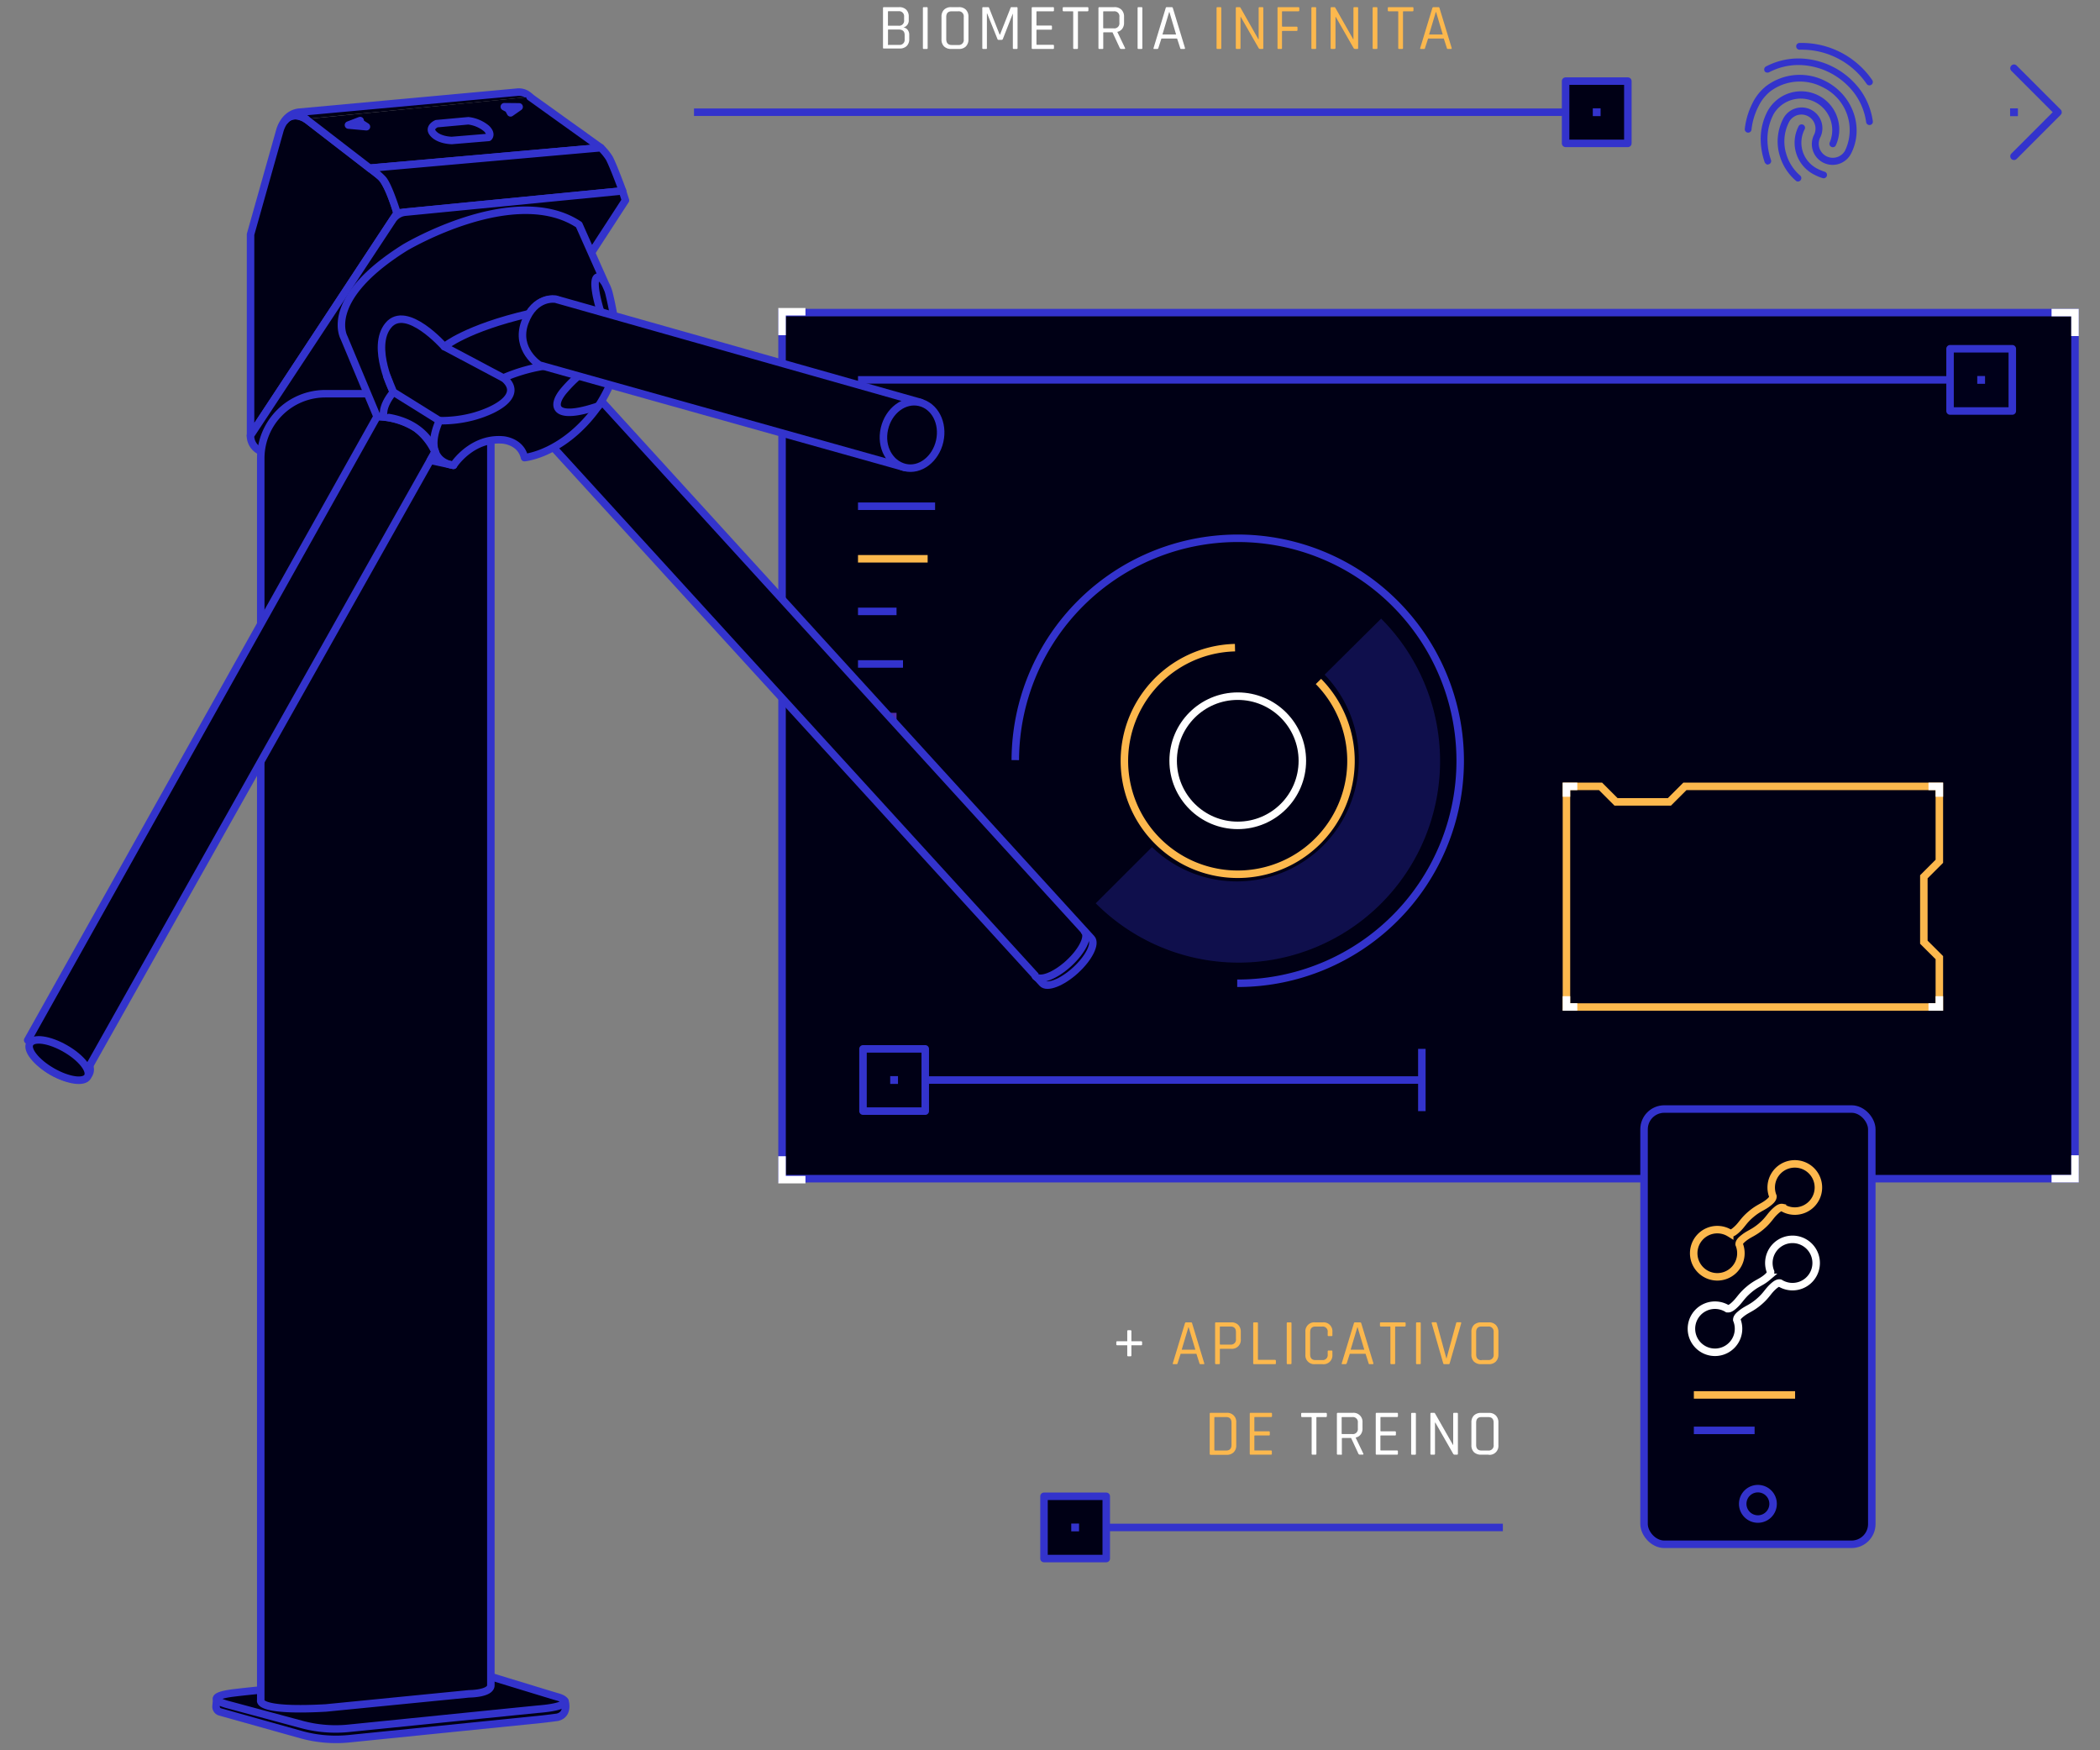 <svg id="13b99d29-f10e-4002-b28e-585e2cf24faf" data-name="Layer 1" xmlns="http://www.w3.org/2000/svg" xmlns:xlink="http://www.w3.org/1999/xlink" viewBox="0 0 420 350"><rect x="0" y="0" width="420" height="350" fill="#808080" stroke="none"/><defs><linearGradient id="33a98bb7-be0f-4d2b-adf5-a9b28c65be4e" x1="338.77" y1="278.94" x2="359.02" y2="278.94" gradientUnits="userSpaceOnUse"><stop offset="0" stop-color="#b3b3b3" stop-opacity="0"/><stop offset="0.05" stop-color="#b4b4b4" stop-opacity="0.05"/><stop offset="0.14" stop-color="#b6b6b6" stop-opacity="0.17"/><stop offset="0.24" stop-color="#bababa" stop-opacity="0.37"/><stop offset="0.36" stop-color="#bfbfbf" stop-opacity="0.65"/><stop offset="0.5" stop-color="#c5c5c5"/><stop offset="0.66" stop-color="#d4d4d4"/><stop offset="0.98" stop-color="#fdfdfd"/><stop offset="1" stop-color="#fff"/></linearGradient></defs><title>ilustra-combo</title><rect x="156.41" y="62.51" width="258.59" height="173.19" fill="#000015" stroke="#33c" stroke-miterlimit="10" stroke-width="1.5"/><line x1="171.6" y1="90.71" x2="179.31" y2="90.71" fill="none" stroke="#512da8" stroke-miterlimit="10" stroke-width="1.5"/><line x1="171.6" y1="111.74" x2="185.53" y2="111.74" fill="none" stroke="#fcb84d" stroke-miterlimit="10" stroke-width="1.5"/><line x1="171.6" y1="122.26" x2="179.31" y2="122.26" fill="none" stroke="#33c" stroke-miterlimit="10" stroke-width="1.5"/><line x1="171.6" y1="132.77" x2="180.6" y2="132.77" fill="none" stroke="#33c" stroke-miterlimit="10" stroke-width="1.5"/><line x1="171.6" y1="143.29" x2="179.31" y2="143.29" fill="none" stroke="#512da8" stroke-miterlimit="10" stroke-width="1.5"/><line x1="171.6" y1="153.8" x2="175.46" y2="153.8" fill="none" stroke="#512da8" stroke-miterlimit="10" stroke-width="1.5"/><line x1="171.6" y1="101.23" x2="187.02" y2="101.23" fill="none" stroke="#33c" stroke-miterlimit="10" stroke-width="1.5"/><path d="M247.44,196.62h.11A44.49,44.49,0,1,0,203.06,152" fill="none" stroke="#33c" stroke-miterlimit="10" stroke-width="1.5"/><g opacity="0.3"><path d="M276.19,123.74l0,0L264.9,134.94l.05,0a24.4,24.4,0,0,1-34.49,34.51l-.06-.06-11.25,11.24.06.06a40.29,40.29,0,0,0,57-57Z" fill="#33c"/></g><circle cx="247.55" cy="152.13" r="12.92" fill="none" stroke="#fff" stroke-miterlimit="10" stroke-width="1.5"/><path d="M247,129.51a22.66,22.66,0,1,0,16.69,6.76" fill="none" stroke="#fcb84d" stroke-miterlimit="10" stroke-width="1.5"/><rect x="390.01" y="69.74" width="12.45" height="12.45" fill="#00001a" stroke="#33c" stroke-linecap="round" stroke-linejoin="round" stroke-width="1.5"/><rect x="395.45" y="75.19" width="1.56" height="1.56" fill="#33c"/><line x1="171.6" y1="75.96" x2="389.82" y2="75.96" fill="none" stroke="#33c" stroke-miterlimit="10" stroke-width="1.5"/><polygon points="384.77 175.33 384.77 188.41 387.87 191.5 387.87 201.37 313.29 201.37 313.29 157.25 320.11 157.25 323.21 160.35 333.88 160.35 336.98 157.25 387.87 157.25 387.87 172.23 384.77 175.33" fill="none" stroke="#fcb84d" stroke-miterlimit="10" stroke-width="1.5"/><polyline points="313.29 159.33 313.29 157.25 315.46 157.25" fill="none" stroke="#fff" stroke-miterlimit="10" stroke-width="1.5"/><polyline points="313.29 199.21 313.29 201.36 315.46 201.36" fill="none" stroke="#fff" stroke-miterlimit="10" stroke-width="1.5"/><polyline points="385.7 157.25 387.87 157.25 387.87 159.33" fill="none" stroke="#fff" stroke-miterlimit="10" stroke-width="1.5"/><polyline points="387.87 199.21 387.87 201.36 385.7 201.36" fill="none" stroke="#fff" stroke-miterlimit="10" stroke-width="1.5"/><polyline points="410.31 62.51 415 62.51 415 67.2" fill="none" stroke="#fff" stroke-miterlimit="10" stroke-width="1.5"/><polyline points="156.41 67.03 156.41 62.34 161.09 62.34" fill="none" stroke="#fff" stroke-miterlimit="10" stroke-width="1.5"/><polyline points="415 231.02 415 235.7 410.31 235.7" fill="none" stroke="#fff" stroke-miterlimit="10" stroke-width="1.5"/><polyline points="161.09 235.89 156.41 235.89 156.41 231.21" fill="none" stroke="#fff" stroke-miterlimit="10" stroke-width="1.5"/><rect x="172.6" y="209.74" width="12.45" height="12.45" transform="translate(394.79 37.14) rotate(90)" fill="#000015" stroke="#33c" stroke-linecap="round" stroke-linejoin="round" stroke-width="1.5"/><line x1="284.37" y1="215.97" x2="185.05" y2="215.97" fill="none" stroke="#33c" stroke-miterlimit="10" stroke-width="1.5"/><rect x="178.05" y="215.19" width="1.56" height="1.56" transform="translate(394.79 37.14) rotate(90)" fill="#33c"/><line x1="284.37" y1="209.74" x2="284.37" y2="222.19" fill="none" stroke="#33c" stroke-miterlimit="10" stroke-width="1.5"/><rect x="328.81" y="221.77" width="45.55" height="87.04" rx="4.05" ry="4.05" fill="#000015" stroke="#33c" stroke-miterlimit="10" stroke-width="1.5"/><circle cx="351.58" cy="300.72" r="3.04" fill="none" stroke="#33c" stroke-miterlimit="10" stroke-width="1.5"/><line x1="338.77" y1="278.94" x2="359.02" y2="278.94" stroke="#fcb84d" stroke-miterlimit="10" stroke-width="1.5" fill="url(#33a98bb7-be0f-4d2b-adf5-a9b28c65be4e)"/><line x1="338.77" y1="286.03" x2="350.92" y2="286.03" fill="none" stroke="#33c" stroke-miterlimit="10" stroke-width="1.5"/><path d="M353.89,240.33c-1.28,1.08-2.06,1.1-3.7,2.49s-1.79,2.17-3.07,3.25c-.56.48-.89.58-1.18.52a4.72,4.72,0,1,0,1.89,2.23c0-.3.14-.61.7-1.08,1.28-1.09,2.07-1.11,3.71-2.5s1.78-2.16,3.06-3.25c.56-.48.89-.57,1.19-.51a4.72,4.72,0,1,0-1.9-2.24c0,.3-.14.61-.7,1.09Z" fill="none" stroke="#fcb84d" stroke-miterlimit="10" stroke-width="1.5"/><path d="M353.42,255.43c-1.28,1.08-2.07,1.1-3.7,2.5s-1.79,2.16-3.07,3.25c-.56.47-.89.57-1.19.51a4.71,4.71,0,1,0,1.9,2.24c0-.31.14-.62.7-1.09,1.28-1.09,2.06-1.11,3.7-2.5s1.79-2.16,3.07-3.25c.56-.47.89-.57,1.18-.51a4.73,4.73,0,1,0-1.89-2.24c0,.3-.14.61-.7,1.09Z" fill="none" stroke="#fff" stroke-miterlimit="10" stroke-width="1.5"/><path d="M79.41,42.59s-1.23-4.69-3.16-7.15a.6.6,0,0,0-.08-.08L61.61,24.09S57.62,21,56,26L50.11,46.88a.77.77,0,0,0,0,.15V87.1Z" fill="#000015" stroke="#33c" stroke-linecap="round" stroke-linejoin="round" stroke-width="1.5"/><path d="M106,19.38a3.06,3.06,0,0,0-2.65-.94l-43.59,4A3.94,3.94,0,0,0,57,24.11a2.79,2.79,0,0,1,2.34-1,4.43,4.43,0,0,1,1.86.68" fill="#000015" stroke="#33c" stroke-linecap="round" stroke-linejoin="round" stroke-width="1.5"/><polyline points="105.99 19.38 120.16 29.54 73.93 33.63 61.19 23.81" fill="#000015" stroke="#33c" stroke-linecap="round" stroke-linejoin="round" stroke-width="1.5"/><path d="M124.52,38.18,79.41,42.59s-1.7-5.56-2.88-6.8a15.67,15.67,0,0,0-2.6-2.16l46.23-4.09a11.82,11.82,0,0,1,1.65,2C122.56,32.82,124.52,38.18,124.52,38.18Z" fill="#000015" stroke="#33c" stroke-linecap="round" stroke-linejoin="round" stroke-width="1.5"/><path d="M50.09,87.1h0L78.51,44A3.42,3.42,0,0,1,81,42.43l43.49-4.25.6,1.88-31,47.7a3.4,3.4,0,0,1-2.76,1.55l-37.73,1.2A3.4,3.4,0,0,1,50.09,87.1Z" fill="#000015" stroke="#33c" stroke-linecap="round" stroke-linejoin="round" stroke-width="1.5"/><path d="M97.71,27.48l-7.33.61s-2.76,0-3.89-1.59c-.75-1.08.82-1.77.82-1.77l6.36-.58a7,7,0,0,1,3.6,1.52C98.49,26.84,97.71,27.48,97.71,27.48Z" fill="#000015" stroke="#33c" stroke-linecap="round" stroke-linejoin="round" stroke-width="1.5"/><polygon points="100.86 21.34 101.69 21.78 102.11 22.57 103.83 21.37 100.86 21.34" fill="#000015" stroke="#33c" stroke-linecap="round" stroke-linejoin="round" stroke-width="1.5"/><polygon points="73.29 25.34 72.14 24.6 72.03 24.11 69.69 25.01 73.29 25.34" fill="#000015" stroke="#33c" stroke-linecap="round" stroke-linejoin="round" stroke-width="1.5"/><path d="M113,340.19s.83,2.65-1.53,3.21c0,0-1.46.2-2.94.37l-38.71,3.92a26.23,26.23,0,0,1-9.46-.78l-16.27-4.56a1.1,1.1,0,0,1-.88-1.16l.14-1.56" fill="#000015" stroke="#33c" stroke-linecap="round" stroke-linejoin="round" stroke-width="1.5"/><path d="M92.59,333.56s18.06,5.53,18.79,5.73c2.55.68,2.55,2-3.85,2.5l-5,.5L69.78,345.6a26,26,0,0,1-9.46-.77s-14-3.77-14.88-4c-3.52-1-2.4-1.86,1.35-2.31,2.38-.29,5.36-.58,5.36-.58l40.14-4.37A.77.77,0,0,1,92.59,333.56Z" fill="#000015" stroke="#33c" stroke-linecap="round" stroke-linejoin="round" stroke-width="1.5"/><path d="M65.07,78.73A12.92,12.92,0,0,0,52.15,91.65V340s-1,2.31,13,1.54l28.66-2.83s4.36,0,4.36-1.71V85.41a6.68,6.68,0,0,0-6.67-6.68Z" fill="#000015" stroke="#33c" stroke-linecap="round" stroke-linejoin="round" stroke-width="1.5"/><ellipse cx="11.2" cy="211.5" rx="3.24" ry="6.64" transform="matrix(0.5, -0.87, 0.87, 0.5, -177.56, 115.45)" fill="#000015" stroke="#33c" stroke-linecap="round" stroke-linejoin="round" stroke-width="1.5"/><path d="M87,90.37,17.12,214.53,5.54,208,75.41,83.3a15.18,15.18,0,0,1,7.76,2.3A12.49,12.49,0,0,1,87,90.37" fill="#000015" stroke="#33c" stroke-linecap="round" stroke-linejoin="round" stroke-width="1.5"/><path d="M110.67,89.48l97.8,107.15c.92,1,3.9-.11,6.63-2.6s4.11-5.36,3.19-6.36l-98-107.47" fill="#000015" stroke="#33c" stroke-linecap="round" stroke-linejoin="round" stroke-width="1.5"/><path d="M207.1,195.26c.92,1,3.9-.1,6.63-2.6s4.11-5.36,3.19-6.36" fill="#000015" stroke="#33c" stroke-linecap="round" stroke-linejoin="round" stroke-width="1.5"/><ellipse cx="10.9" cy="212.02" rx="2.64" ry="6.64" transform="matrix(0.5, -0.87, 0.87, 0.5, -178.16, 115.45)" fill="#000015" stroke="#33c" stroke-linecap="round" stroke-linejoin="round" stroke-width="1.5"/><path d="M120.2,62.61c-3.07-10.08.67-7.83,1.63-3.85a63.46,63.46,0,0,1,1.72,11.7c.06,5-3.87,10.73-3.87,10.73-6.85,9.64-14.78,10.32-14.78,10.32-.74-3.31-4.33-3.54-4.33-3.54-6.28-.51-9.87,5.08-9.87,5.08l-4.64-1,1-1.73C83.93,83,75.41,83.3,75.41,83.3L68.8,67.5s-4.34-7.65,12.2-18c0,0,21.91-13.11,34.8-4.56l5.72,12.85" fill="#000015" stroke="#33c" stroke-linecap="round" stroke-linejoin="round" stroke-width="1.5"/><path d="M76.78,83.29s-.68-1.76,1.89-4.9c0,0-4.6-9-1-13.34s11.2,4.27,11.2,4.27,4.39-3.7,17-6.61c0,0,2.35-3.82,5.93-2.63" fill="#000015" stroke="#33c" stroke-linecap="round" stroke-linejoin="round" stroke-width="1.5"/><path d="M90.7,93.05s-6.47-.54-2.83-8.93a24.64,24.64,0,0,0,6.83-.84c5.34-1.49,9.89-4.55,6-7.71,0,0,9.84-4.54,16.52-1.63a26.88,26.88,0,0,0-4.5,4.24c-2.62,3.15-1.79,6,7,3" fill="none" stroke="#33c" stroke-linecap="round" stroke-linejoin="round" stroke-width="1.5"/><polyline points="87.87 84.12 78.67 78.39 77.39 75.28" fill="#000015" stroke="#33c" stroke-linecap="round" stroke-linejoin="round" stroke-width="1.5"/><line x1="100.65" y1="75.57" x2="88.88" y2="69.32" fill="#000015" stroke="#33c" stroke-linecap="round" stroke-linejoin="round" stroke-width="1.5"/><path d="M111.12,59.82s-4.19-.74-6.16,4.67S107.89,73,107.89,73L181,93.49l3.16-13Z" fill="#000015" stroke="#33c" stroke-linecap="round" stroke-linejoin="round" stroke-width="1.5"/><path d="M187.94,88.22c-.81,3.59-3.92,6-6.95,5.27s-4.94-4.08-4.11-7.74,4-6,7.05-5.29S188.75,84.62,187.94,88.22Z" fill="#000015" stroke="#33c" stroke-linecap="round" stroke-linejoin="round" stroke-width="1.5"/><rect x="313.12" y="16.22" width="12.45" height="12.45" transform="translate(296.9 341.79) rotate(-90)" fill="#000015" stroke="#33c" stroke-linecap="round" stroke-linejoin="round" stroke-width="1.5"/><line x1="313.12" y1="22.44" x2="138.8" y2="22.44" fill="none" stroke="#33c" stroke-miterlimit="10" stroke-width="1.5"/><rect x="318.57" y="21.66" width="1.56" height="1.56" transform="translate(296.9 341.79) rotate(-90)" fill="#33c"/><polyline points="402.8 13.64 411.6 22.44 402.8 31.25" fill="none" stroke="#33c" stroke-linecap="round" stroke-linejoin="round" stroke-width="1.5"/><rect x="402.02" y="21.66" width="1.56" height="1.56" transform="translate(425.24 -380.35) rotate(90)" fill="#33c"/><path d="M373.58,17a.69.69,0,0,1-.24-.21A15.72,15.72,0,0,0,360,9.94a.68.68,0,1,1,0-1.35A17.13,17.13,0,0,1,374.44,16a.68.68,0,0,1-.86,1ZM353.2,14.49a.74.74,0,0,1-.29-.29.68.68,0,0,1,.29-.91,14,14,0,0,1,6.51-1.6A15.53,15.53,0,0,1,372.07,18a14,14,0,0,1,2.49,6.21A.67.67,0,0,1,374,25a.68.68,0,0,1-.77-.57A12.67,12.67,0,0,0,371,18.82,14.15,14.15,0,0,0,359.72,13a12.62,12.62,0,0,0-5.9,1.45.71.71,0,0,1-.62,0Zm.06,18.3a.65.65,0,0,1-.34-.4,14.4,14.4,0,0,1-.78-4.39,11.91,11.91,0,0,1,1.42-5.86,7.64,7.64,0,0,1,13.57,7,.68.68,0,0,1-1.2-.62,6.3,6.3,0,0,0-11.18-5.75A10.73,10.73,0,0,0,353.49,28a12.78,12.78,0,0,0,.71,4,.67.67,0,0,1-.44.85.58.58,0,0,1-.5,0ZM363,35a7.16,7.16,0,0,1-3.31-9.69.68.68,0,1,1,1.2.62,5.84,5.84,0,0,0,.13,5.46,5.9,5.9,0,0,0,2.6,2.42,9.94,9.94,0,0,0,1.31.53.67.67,0,1,1-.4,1.28A8.8,8.8,0,0,1,363,35Zm-3.69,1.24-.14-.11a10.37,10.37,0,0,1-3.16-4.8,9.87,9.87,0,0,1,.63-7.59,4.15,4.15,0,0,1,7.38,3.8,2.81,2.81,0,0,0,5,2.56,9.51,9.51,0,0,0-4.46-12.65,9.82,9.82,0,0,0-10.4.75,8.52,8.52,0,0,0-2.43,3,13.19,13.19,0,0,0-1.43,4.73.67.67,0,1,1-1.34-.16,15,15,0,0,1,1.56-5.19,9.91,9.91,0,0,1,2.82-3.45,11.19,11.19,0,0,1,11.82-.88c5.45,2.81,7.71,9.3,5.05,14.47a4.15,4.15,0,0,1-7.38-3.8,2.81,2.81,0,0,0-5-2.56,8.49,8.49,0,0,0-.54,6.55,9.06,9.06,0,0,0,2.78,4.23.68.68,0,0,1-.76,1.1Z" fill="#33c"/><path d="M176.6,9.61v-8a.16.16,0,0,1,.18-.18h3.06a1.92,1.92,0,0,1,1.4.5,1.88,1.88,0,0,1,.51,1.4V4a1.44,1.44,0,0,1-1.09,1.5,1.19,1.19,0,0,1,.84.43,1.57,1.57,0,0,1,.35,1v.87a1.87,1.87,0,0,1-.51,1.4,1.94,1.94,0,0,1-1.41.5h-3.15A.16.16,0,0,1,176.6,9.61Zm1.08-4.47h2A1,1,0,0,0,180.82,4V3.34a1,1,0,0,0-1.1-1.1h-2c-.09,0-.13,0-.13.13V5C177.55,5.1,177.59,5.14,177.68,5.14Zm0,3.84h2.13a1,1,0,0,0,1.12-1.1V7c0-.73-.4-1.1-1.2-1.1h-2c-.09,0-.13,0-.13.12v2.8C177.55,8.94,177.59,9,177.68,9Z" fill="#fff"/><path d="M185.53,1.61v8a.16.16,0,0,1-.18.18h-.59a.16.16,0,0,1-.18-.18v-8a.16.16,0,0,1,.18-.18h.59A.16.16,0,0,1,185.53,1.61Z" fill="#fff"/><path d="M191.77,9.79h-1.55a1.94,1.94,0,0,1-1.41-.51,1.91,1.91,0,0,1-.51-1.41V3.35a1.91,1.91,0,0,1,.51-1.41,1.94,1.94,0,0,1,1.41-.51h1.55a1.91,1.91,0,0,1,1.41.51,1.94,1.94,0,0,1,.51,1.41V7.87a1.94,1.94,0,0,1-.51,1.41A1.91,1.91,0,0,1,191.77,9.79ZM190.33,9h1.32a1,1,0,0,0,1.1-1.13V3.39a1,1,0,0,0-1.1-1.13h-1.32c-.72,0-1.08.38-1.08,1.13V7.83C189.25,8.58,189.61,9,190.33,9Z" fill="#fff"/><path d="M202.27,1.43h1.06a.16.16,0,0,1,.18.18v8a.16.16,0,0,1-.18.18h-.57c-.13,0-.19-.06-.19-.18V2.7h0l-2,5.1a.26.26,0,0,1-.24.17h-.62a.21.21,0,0,1-.22-.17l-2.06-5.11h-.05V9.61c0,.12,0,.18-.17.18h-.57a.16.16,0,0,1-.18-.18v-8a.16.16,0,0,1,.18-.18h1a.17.17,0,0,1,.16.1l2.13,5.39H200l2.13-5.39A.15.15,0,0,1,202.27,1.43Z" fill="#fff"/><path d="M210.61,9.79h-4.08c-.13,0-.19-.06-.19-.18v-8c0-.12.06-.18.19-.18h4.08a.16.16,0,0,1,.18.18v.47a.16.16,0,0,1-.18.18h-3.19c-.08,0-.13,0-.13.12V5c0,.07.05.11.13.11h2.78c.13,0,.19.06.19.18v.47c0,.12-.06.18-.19.18h-2.78c-.08,0-.13,0-.13.12V8.84c0,.08.05.12.13.12h3.19a.16.16,0,0,1,.18.18v.47A.16.16,0,0,1,210.61,9.79Z" fill="#fff"/><path d="M215.4,9.79h-.58a.16.16,0,0,1-.18-.18V2.38c0-.08,0-.12-.13-.12h-1.77c-.13,0-.2-.06-.2-.18V1.61c0-.12.07-.18.2-.18h4.74c.13,0,.2.06.2.18v.47c0,.12-.07.18-.2.18h-1.76c-.09,0-.13,0-.13.12V9.61C215.59,9.73,215.53,9.79,215.4,9.79Z" fill="#fff"/><path d="M220.46,9.79h-.58a.17.17,0,0,1-.19-.18v-8a.17.17,0,0,1,.19-.18h3a1.92,1.92,0,0,1,1.41.51,1.9,1.9,0,0,1,.52,1.41V4.54a1.94,1.94,0,0,1-.35,1.2,1.63,1.63,0,0,1-1,.63v0L225,9.58c.07.14,0,.21-.13.21h-.59a.33.33,0,0,1-.32-.18l-1.46-3.15h-1.72c-.08,0-.13,0-.13.12v3A.16.16,0,0,1,220.46,9.79Zm.31-4.12h2a1,1,0,0,0,1.11-1.12V3.39a1,1,0,0,0-1.11-1.13h-2c-.08,0-.13,0-.13.12V5.55C220.64,5.63,220.69,5.67,220.77,5.67Z" fill="#fff"/><path d="M228.47,1.61v8a.16.16,0,0,1-.18.18h-.59a.16.16,0,0,1-.18-.18v-8a.16.16,0,0,1,.18-.18h.59A.16.16,0,0,1,228.47,1.61Z" fill="#fff"/><path d="M231.47,9.79h-.65c-.11,0-.15-.06-.11-.18l2.43-8a.22.22,0,0,1,.24-.18h.94a.24.24,0,0,1,.25.18l2.43,8q0,.18-.12.18h-.66q-.15,0-.18-.18l-.62-1.9h-3.14l-.61,1.9C231.63,9.73,231.57,9.79,231.47,9.79Zm2.36-7.38L232.49,6.9h2.73l-1.34-4.49Z" fill="#fff"/><path d="M244.26,1.61v8a.16.16,0,0,1-.18.18h-.58a.17.17,0,0,1-.19-.18v-8a.17.17,0,0,1,.19-.18h.58A.16.16,0,0,1,244.26,1.61Z" fill="#fcb84d"/><path d="M247.92,9.79h-.57c-.13,0-.19-.06-.19-.18v-8c0-.12.06-.18.19-.18h.53a.24.24,0,0,1,.21.1l3.58,6.31h.06V1.61a.16.16,0,0,1,.18-.18h.57a.16.16,0,0,1,.18.18v8a.16.16,0,0,1-.18.18H252a.34.34,0,0,1-.27-.17l-3.58-6.24h-.05V9.61A.16.16,0,0,1,247.92,9.79Z" fill="#fcb84d"/><path d="M256.26,9.79h-.58a.16.16,0,0,1-.18-.18v-8a.16.16,0,0,1,.18-.18h4a.16.16,0,0,1,.18.18v.47a.16.16,0,0,1-.18.18h-3.15c-.08,0-.13,0-.13.12V5.21c0,.08.05.12.13.12h2.79a.16.16,0,0,1,.18.18V6a.16.16,0,0,1-.18.18h-2.79a.12.12,0,0,0-.13.13V9.61A.16.16,0,0,1,256.26,9.79Z" fill="#fcb84d"/><path d="M263.23,1.61v8a.16.16,0,0,1-.18.18h-.59a.16.16,0,0,1-.18-.18v-8a.16.16,0,0,1,.18-.18h.59A.16.16,0,0,1,263.23,1.61Z" fill="#fcb84d"/><path d="M266.88,9.79h-.57a.16.16,0,0,1-.18-.18v-8a.16.16,0,0,1,.18-.18h.53a.22.22,0,0,1,.21.1l3.59,6.31h.05V1.61a.16.16,0,0,1,.18-.18h.58a.16.16,0,0,1,.18.18v8a.16.16,0,0,1-.18.18H271a.38.38,0,0,1-.28-.17l-3.57-6.24h-.05V9.61C267.07,9.73,267,9.79,266.88,9.79Z" fill="#fcb84d"/><path d="M275.48,1.61v8c0,.12-.06.18-.19.18h-.58a.16.16,0,0,1-.18-.18v-8a.16.16,0,0,1,.18-.18h.58C275.42,1.43,275.48,1.49,275.48,1.61Z" fill="#fcb84d"/><path d="M280.42,9.79h-.59a.16.16,0,0,1-.18-.18V2.38c0-.08,0-.12-.13-.12h-1.77c-.13,0-.19-.06-.19-.18V1.61c0-.12.06-.18.19-.18h4.75c.13,0,.19.06.19.18v.47c0,.12-.06.18-.19.18h-1.77c-.09,0-.13,0-.13.12V9.61A.16.16,0,0,1,280.42,9.79Z" fill="#fcb84d"/><path d="M284.81,9.79h-.65q-.17,0-.12-.18l2.43-8a.24.24,0,0,1,.25-.18h.94a.22.22,0,0,1,.24.18l2.44,8q0,.18-.12.18h-.66c-.1,0-.16-.06-.19-.18l-.61-1.9h-3.14L285,9.61C285,9.73,284.91,9.79,284.81,9.79Zm2.35-7.38L285.82,6.9h2.73l-1.33-4.49Z" fill="#fcb84d"/><rect x="208.8" y="299.22" width="12.45" height="12.45" transform="translate(520.47 90.41) rotate(90)" fill="#000015" stroke="#33c" stroke-linecap="round" stroke-linejoin="round" stroke-width="1.5"/><line x1="221.26" y1="305.44" x2="300.57" y2="305.44" fill="none" stroke="#33c" stroke-miterlimit="10" stroke-width="1.5"/><rect x="214.25" y="304.66" width="1.56" height="1.56" transform="translate(520.47 90.41) rotate(90)" fill="#33c"/><path d="M226.28,268.21h1.95c.13,0,.19.07.19.2v.41a.17.17,0,0,1-.19.19h-1.95v2a.18.18,0,0,1-.2.21h-.44c-.13,0-.19-.07-.19-.21v-2h-2a.17.17,0,0,1-.19-.19v-.41c0-.13.06-.2.19-.2h2v-2c0-.14.06-.21.19-.21h.44a.18.18,0,0,1,.2.21Z" fill="#fff"/><path d="M235.33,272.79h-.65c-.12,0-.15-.06-.12-.18l2.43-8a.24.24,0,0,1,.25-.18h.93a.23.23,0,0,1,.25.18l2.43,8q.06.18-.12.18h-.66q-.13,0-.18-.18l-.61-1.9h-3.15l-.61,1.9C235.49,272.73,235.42,272.79,235.33,272.79Zm2.35-7.38-1.34,4.49h2.73l-1.34-4.49Z" fill="#fcb84d"/><path d="M243.79,272.79h-.59a.16.16,0,0,1-.18-.18v-8a.16.16,0,0,1,.18-.18h3.05a1.88,1.88,0,0,1,1.4.51,1.94,1.94,0,0,1,.51,1.41v1.45a1.77,1.77,0,0,1-1.91,1.92H244.1c-.08,0-.13,0-.13.12v2.77A.16.16,0,0,1,243.79,272.79Zm.31-3.91h2a1,1,0,0,0,1.09-1.12v-1.37c0-.75-.36-1.13-1.09-1.13h-2c-.08,0-.13,0-.13.12v3.38C244,268.84,244,268.88,244.1,268.88Z" fill="#fcb84d"/><path d="M255,272.79h-4.18a.16.16,0,0,1-.18-.18v-8a.16.16,0,0,1,.18-.18h.59a.16.16,0,0,1,.18.18v7.2c0,.08,0,.12.13.12H255c.12,0,.18.07.18.2v.48A.16.16,0,0,1,255,272.79Z" fill="#fcb84d"/><path d="M258.3,264.61v8a.16.16,0,0,1-.18.18h-.59a.16.16,0,0,1-.18-.18v-8a.16.16,0,0,1,.18-.18h.59A.16.16,0,0,1,258.3,264.61Z" fill="#fcb84d"/><path d="M264.55,272.79H263a1.77,1.77,0,0,1-1.92-1.92v-4.52a1.77,1.77,0,0,1,1.92-1.92h1.56a1.77,1.77,0,0,1,1.92,1.92V267a.16.16,0,0,1-.18.18h-.58a.16.16,0,0,1-.18-.18v-.6a1,1,0,0,0-1.1-1.13h-1.34c-.72,0-1.07.38-1.07,1.13v4.44c0,.75.35,1.13,1.07,1.13h1.34a1,1,0,0,0,1.1-1.13v-.6a.16.16,0,0,1,.18-.18h.58a.16.16,0,0,1,.18.18v.64a1.77,1.77,0,0,1-1.92,1.92Z" fill="#fcb84d"/><path d="M269.11,272.79h-.65c-.11,0-.15-.06-.11-.18l2.43-8a.22.22,0,0,1,.24-.18H272a.24.24,0,0,1,.25.18l2.43,8q0,.18-.12.18h-.66q-.15,0-.18-.18l-.61-1.9h-3.15l-.61,1.9C269.27,272.73,269.21,272.79,269.11,272.79Zm2.36-7.38-1.34,4.49h2.73l-1.34-4.49Z" fill="#fcb84d"/><path d="M278.85,272.79h-.58c-.13,0-.19-.06-.19-.18v-7.23c0-.08,0-.12-.13-.12h-1.76c-.13,0-.2-.06-.2-.18v-.47c0-.12.07-.18.2-.18h4.74c.13,0,.2.06.2.18v.47c0,.12-.07.18-.2.18h-1.77c-.08,0-.13,0-.13.12v7.23A.16.16,0,0,1,278.85,272.79Z" fill="#fcb84d"/><path d="M284.15,264.61v8a.16.16,0,0,1-.18.18h-.58a.16.16,0,0,1-.18-.18v-8a.16.16,0,0,1,.18-.18H284A.16.16,0,0,1,284.15,264.61Z" fill="#fcb84d"/><path d="M289.78,272.79h-.92a.21.21,0,0,1-.22-.18l-2.3-8c0-.13,0-.2.17-.2h.63a.19.19,0,0,1,.21.18l1.94,7.11h0l1.94-7.11a.19.19,0,0,1,.21-.18h.65c.13,0,.18.07.15.2l-2.3,8A.2.2,0,0,1,289.78,272.79Z" fill="#fcb84d"/><path d="M297.75,272.79h-1.54a2,2,0,0,1-1.42-.51,1.91,1.91,0,0,1-.51-1.41v-4.52a1.91,1.91,0,0,1,.51-1.41,2,2,0,0,1,1.42-.51h1.54a1.91,1.91,0,0,1,1.41.51,1.94,1.94,0,0,1,.52,1.41v4.52a1.94,1.94,0,0,1-.52,1.41A1.91,1.91,0,0,1,297.75,272.79Zm-1.44-.83h1.33a1,1,0,0,0,1.09-1.13v-4.44a1,1,0,0,0-1.09-1.13h-1.33c-.72,0-1.08.38-1.08,1.13v4.44C295.23,271.58,295.59,272,296.31,272Z" fill="#fcb84d"/><path d="M241.94,290.71v-8a.17.17,0,0,1,.19-.19h3.19a1.79,1.79,0,0,1,1.93,1.93V289a1.87,1.87,0,0,1-.52,1.41,1.91,1.91,0,0,1-1.41.51h-3.19C242,290.89,241.94,290.83,241.94,290.71Zm1.08-.65h2.19c.73,0,1.09-.38,1.09-1.13V284.5c0-.76-.36-1.13-1.09-1.13H243c-.08,0-.13,0-.13.11v6.46C242.89,290,242.94,290.06,243,290.06Z" fill="#fcb84d"/><path d="M254.22,290.89h-4.09a.16.16,0,0,1-.18-.18v-8c0-.13.06-.19.18-.19h4.09c.12,0,.18.06.18.19v.46a.17.17,0,0,1-.18.19H251c-.09,0-.13,0-.13.11v2.63c0,.08,0,.12.13.12h2.78a.16.16,0,0,1,.18.18v.47a.16.16,0,0,1-.18.18H251c-.09,0-.13,0-.13.11v2.77c0,.08,0,.12.13.12h3.19a.16.16,0,0,1,.18.18v.47A.16.16,0,0,1,254.22,290.89Z" fill="#fcb84d"/><path d="M263.09,290.89h-.58a.16.16,0,0,1-.18-.18v-7.23c0-.08-.05-.11-.13-.11h-1.77a.18.18,0,0,1-.2-.19v-.46c0-.13.07-.19.2-.19h4.74c.13,0,.2.06.2.19v.46a.18.18,0,0,1-.2.19h-1.76c-.09,0-.13,0-.13.11v7.23C263.28,290.83,263.22,290.89,263.09,290.89Z" fill="#fff"/><path d="M268.15,290.89h-.58c-.13,0-.19-.06-.19-.18v-8a.17.17,0,0,1,.19-.19h3a1.79,1.79,0,0,1,1.93,1.93v1.18a1.9,1.9,0,0,1-.35,1.2,1.63,1.63,0,0,1-1,.63v.06l1.51,3.15c.07.14,0,.21-.13.21H272a.33.33,0,0,1-.32-.18l-1.46-3.15h-1.72c-.08,0-.13,0-.13.12v3A.16.16,0,0,1,268.15,290.89Zm.31-4.12h2a1,1,0,0,0,1.11-1.12V284.5a1,1,0,0,0-1.11-1.13h-2c-.08,0-.13,0-.13.11v3.17C268.33,286.73,268.38,286.77,268.46,286.77Z" fill="#fff"/><path d="M279.41,290.89h-4.08a.16.16,0,0,1-.18-.18v-8c0-.13.06-.19.18-.19h4.08c.12,0,.18.06.18.19v.46a.17.17,0,0,1-.18.19h-3.19c-.08,0-.13,0-.13.11v2.63c0,.08.05.12.13.12H279a.16.16,0,0,1,.18.18v.47a.16.16,0,0,1-.18.18h-2.79c-.08,0-.13,0-.13.11v2.77c0,.08.05.12.13.12h3.19a.16.16,0,0,1,.18.18v.47A.16.16,0,0,1,279.41,290.89Z" fill="#fff"/><path d="M283.18,282.72v8a.16.16,0,0,1-.18.18h-.59a.16.16,0,0,1-.18-.18v-8c0-.13.06-.19.18-.19H283C283.12,282.53,283.18,282.59,283.18,282.72Z" fill="#fff"/><path d="M286.83,290.89h-.57a.16.16,0,0,1-.18-.18v-8c0-.13.06-.19.18-.19h.53a.21.21,0,0,1,.21.11l3.59,6.3h.05v-6.22c0-.13.06-.19.18-.19h.57a.17.17,0,0,1,.19.19v8c0,.12-.06.18-.19.18h-.48a.35.35,0,0,1-.27-.17l-3.57-6.24H287v6.23A.16.16,0,0,1,286.83,290.89Z" fill="#fff"/><path d="M297.75,290.89h-1.54a2,2,0,0,1-1.42-.5,1.91,1.91,0,0,1-.51-1.42v-4.51a1.91,1.91,0,0,1,.51-1.42,2,2,0,0,1,1.42-.51h1.54a1.87,1.87,0,0,1,1.41.52,1.91,1.91,0,0,1,.52,1.41V289a1.78,1.78,0,0,1-1.93,1.92Zm-1.44-.83h1.33a1,1,0,0,0,1.09-1.13V284.5c0-.76-.37-1.13-1.09-1.13h-1.33c-.72,0-1.08.37-1.08,1.13v4.43C295.23,289.68,295.59,290.06,296.31,290.06Z" fill="#fff"/></svg>
